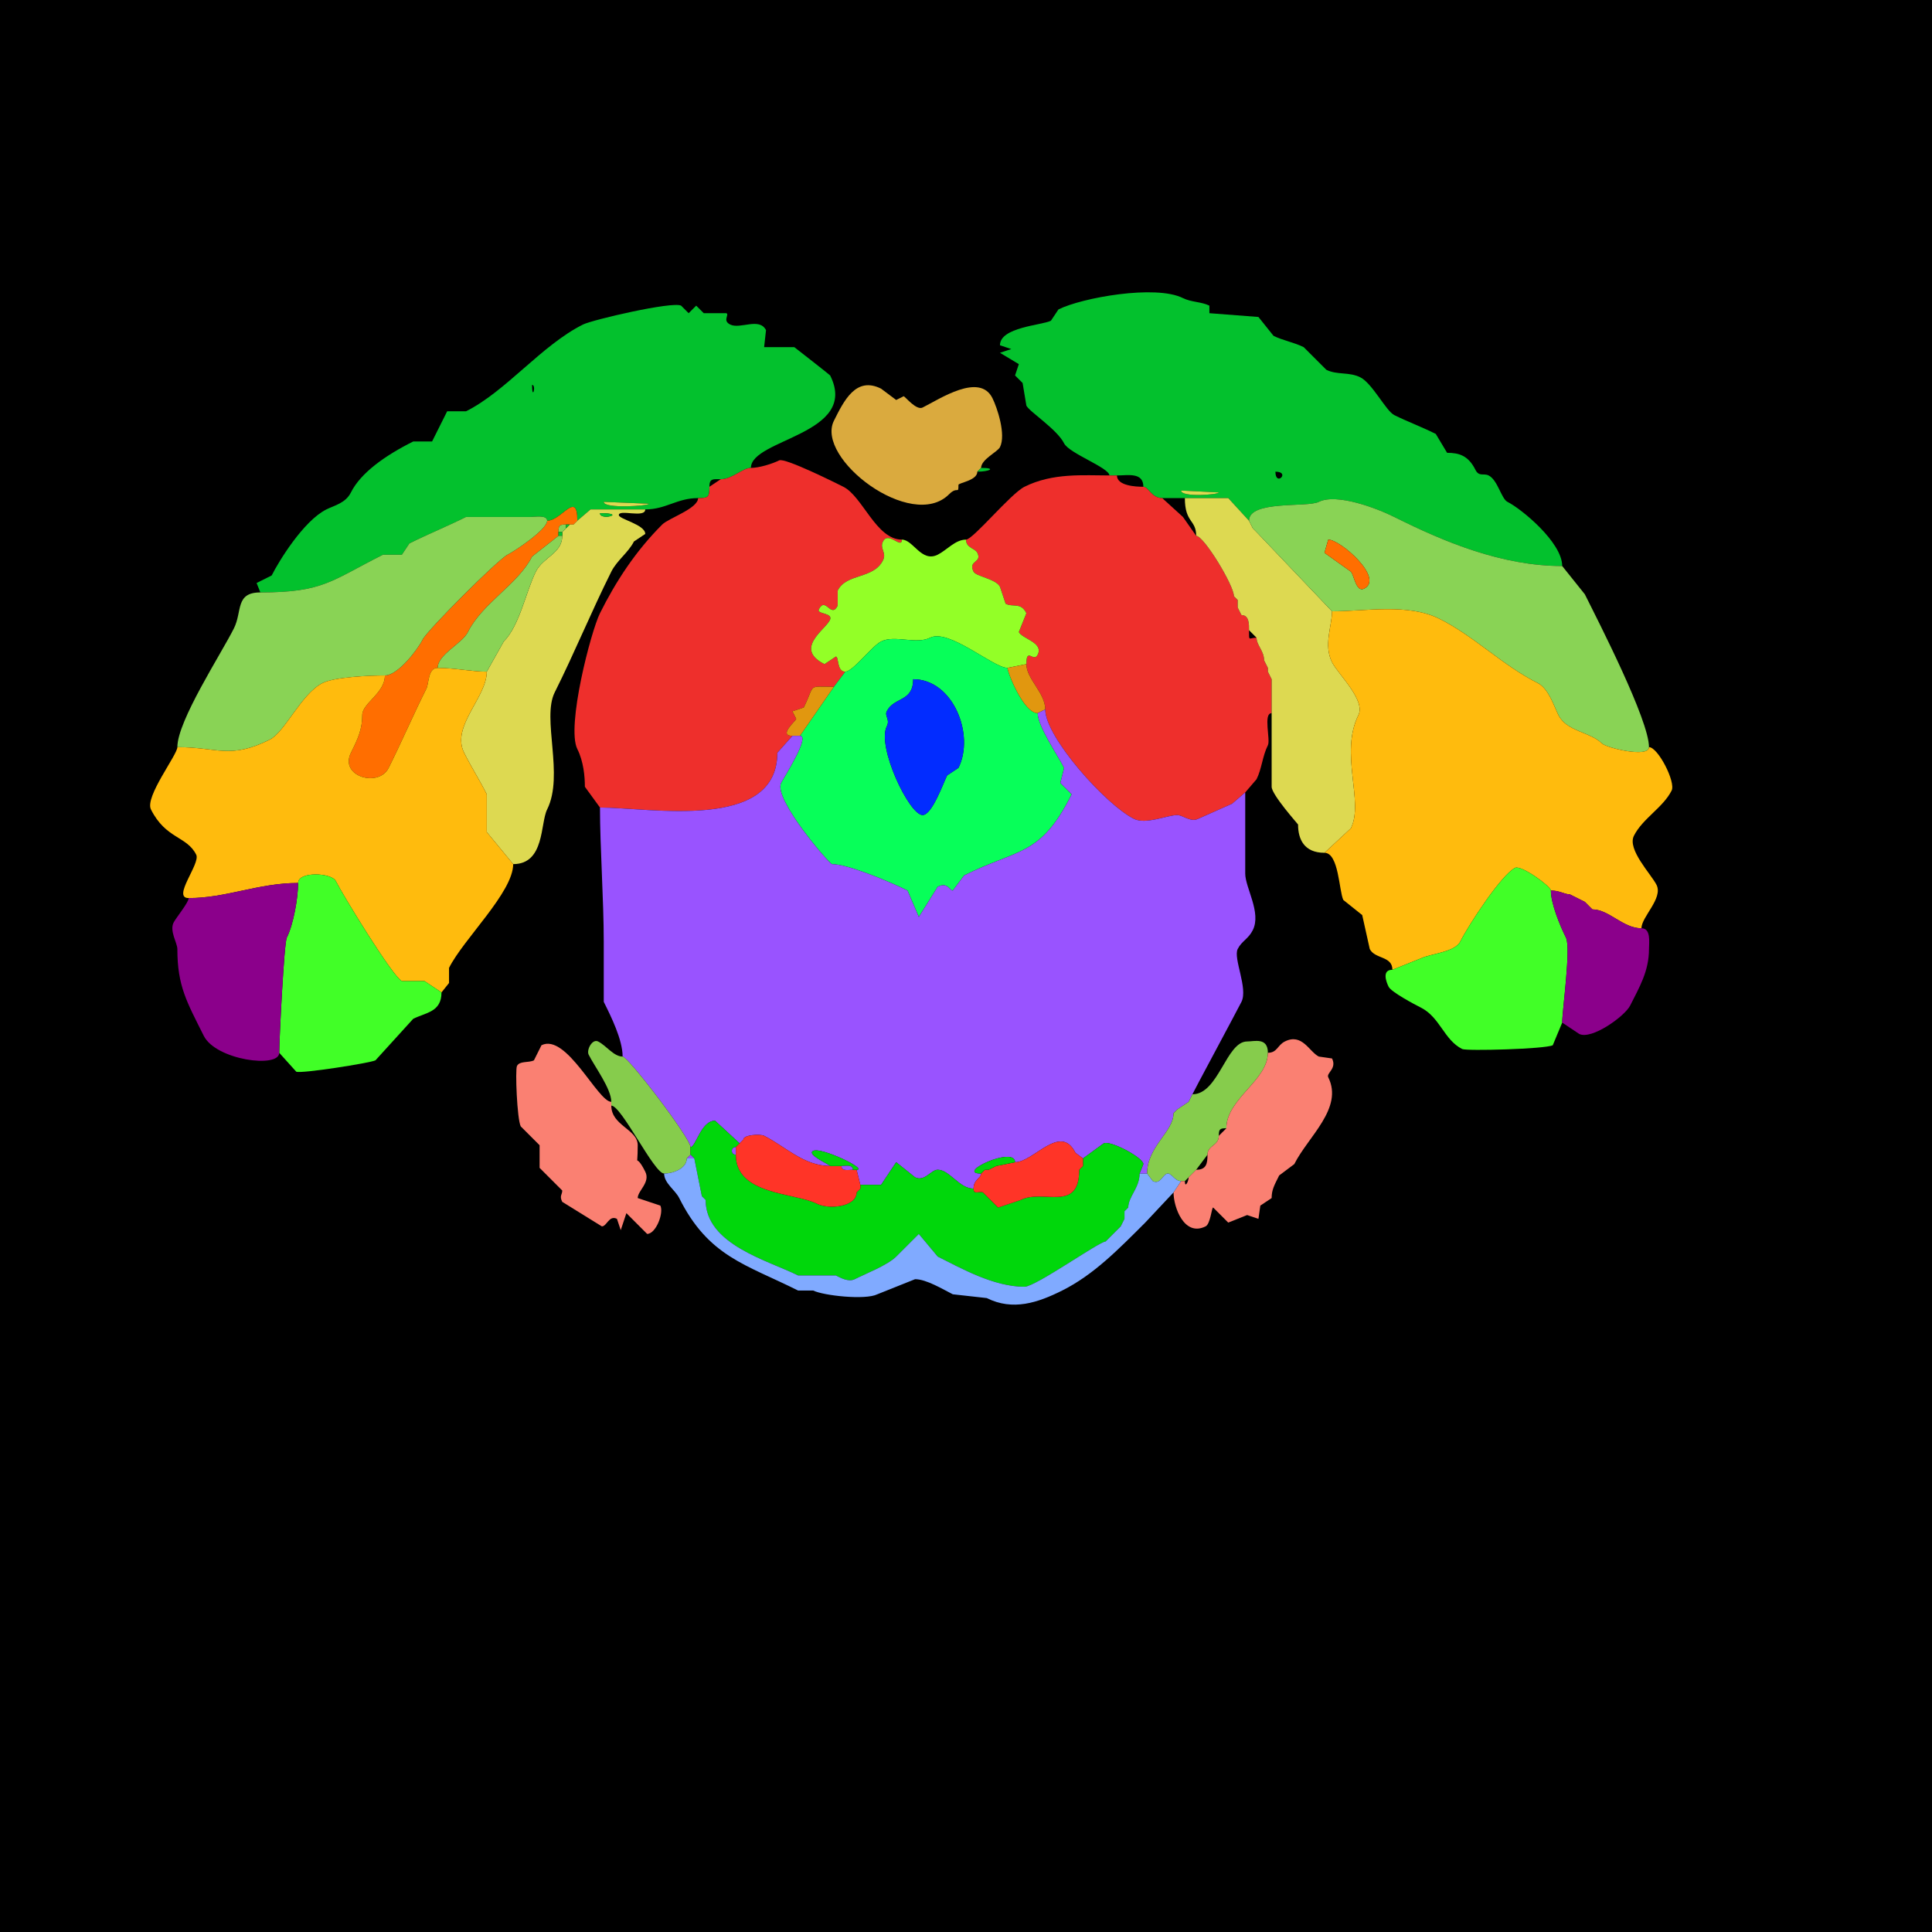<?xml version="1.0" encoding="UTF-8"?>
<svg xmlns="http://www.w3.org/2000/svg" xmlns:xlink="http://www.w3.org/1999/xlink" width="430px" height="430px" viewBox="0 0 430 430" version="1.1">
<g id="surface1">
<rect x="0" y="0" width="430" height="430" style="fill:rgb(0%,0%,0%);fill-opacity:1;stroke:none;"/>
<path style=" stroke:none;fill-rule:evenodd;fill:rgb(1.176%,75.686%,17.647%);fill-opacity:1;" d="M 262.871 109.18 C 262.871 110.754 271.27 110.086 271.27 109.602 L 262.871 109.18 M 283.867 104.98 C 283.867 108.441 287.328 104.98 283.867 104.98 M 277.988 115.898 C 277.988 111.281 290.898 113.012 293.523 111.699 C 297.496 109.715 306.473 113.133 310.32 115.059 C 321.5 120.648 334.309 125.977 347.695 125.977 C 347.695 120.723 338.633 113.258 335.516 111.699 C 334.141 111.012 333.352 106.836 331.32 105.82 C 330.211 105.266 329.184 106.172 328.379 104.562 C 326.805 101.41 324.77 100.781 322.078 100.781 C 322.078 100.781 319.562 96.582 319.562 96.582 C 316.184 94.895 313.254 93.848 310.32 92.383 C 308.461 91.453 305.441 85.324 302.766 83.984 C 300.227 82.715 297.617 83.508 295.203 82.305 C 295.203 82.305 290.164 77.266 290.164 77.266 C 288.035 76.199 285.512 75.777 283.445 74.746 C 283.445 74.746 280.086 70.547 280.086 70.547 C 280.086 70.547 269.172 69.707 269.172 69.707 C 269.172 69.707 269.172 68.027 269.172 68.027 C 267.426 67.156 265.117 67.262 263.289 66.348 C 257.188 63.297 240.77 66.27 235.578 68.867 C 235.578 68.867 233.898 71.387 233.898 71.387 C 231.855 72.406 222.559 72.809 222.559 76.844 C 222.559 76.844 225.078 77.688 225.078 77.688 C 225.078 77.688 222.559 78.523 222.559 78.523 C 222.559 78.523 226.758 81.047 226.758 81.047 C 226.758 81.047 225.918 83.562 225.918 83.562 C 225.918 83.562 227.598 85.242 227.598 85.242 C 227.598 85.242 228.438 90.281 228.438 90.281 C 229.121 91.652 235.27 95.547 236.836 98.68 C 237.945 100.902 246.914 104.109 246.914 105.82 C 246.914 105.82 248.594 105.82 248.594 105.82 C 251.016 105.82 254.473 105.047 254.473 108.34 C 255.609 108.34 256.285 110.859 258.672 110.859 C 258.672 110.859 263.711 110.859 263.711 110.859 C 263.711 110.859 273.367 110.859 273.367 110.859 C 273.367 110.859 277.988 115.898 277.988 115.898 Z M 277.988 115.898 "/>
<path style=" stroke:none;fill-rule:evenodd;fill:rgb(1.176%,75.686%,17.647%);fill-opacity:1;" d="M 134.375 111.699 C 134.375 113.301 144.453 112.59 144.453 112.117 L 134.375 111.699 M 118.418 85.664 C 118.418 89.375 119.43 85.664 118.418 85.664 M 121.777 115.898 C 125.016 115.898 128.496 108.984 128.496 115.898 C 128.496 115.898 131.438 113.379 131.438 113.379 C 131.438 113.379 143.613 113.379 143.613 113.379 C 148.246 113.379 150.66 110.859 155.371 110.859 C 157.68 110.859 157.891 110.648 157.891 108.34 C 157.891 106.414 158.727 106.66 160.41 106.66 C 162.996 106.66 165.25 104.141 167.129 104.141 C 167.129 97.652 191.34 96.707 184.766 83.562 C 184.703 83.438 176.82 77.281 176.789 77.266 C 176.789 77.266 170.07 77.266 170.07 77.266 C 170.07 77.266 170.488 73.484 170.488 73.484 C 169.023 70.555 164.746 73.344 162.508 72.227 C 160.734 71.34 162.391 70.066 161.672 69.707 C 161.672 69.707 156.633 69.707 156.633 69.707 C 156.633 69.707 154.953 68.027 154.953 68.027 C 154.953 68.027 153.273 69.707 153.273 69.707 C 153.273 69.707 151.594 68.027 151.594 68.027 C 149.613 67.039 131.852 71.18 129.758 72.227 C 120.516 76.844 112.637 87.086 103.719 91.543 C 103.719 91.543 99.523 91.543 99.523 91.543 C 99.523 91.543 96.164 98.262 96.164 98.262 C 96.164 98.262 91.961 98.262 91.961 98.262 C 85.707 101.391 80.285 105.238 78.105 109.602 C 76.914 111.984 74.445 112.48 72.648 113.379 C 67.516 115.945 62.008 125 60.469 128.078 C 60.469 128.078 57.109 129.758 57.109 129.758 C 57.109 129.758 57.949 131.855 57.949 131.855 C 72.07 131.855 73.773 129.191 85.242 123.457 C 85.242 123.457 89.445 123.457 89.445 123.457 C 89.445 123.457 91.125 120.938 91.125 120.938 C 95.172 118.914 99.688 117.074 103.719 115.059 C 103.719 115.059 118 115.059 118 115.059 C 118.996 115.059 121.777 114.543 121.777 115.898 Z M 121.777 115.898 "/>
<path style=" stroke:none;fill-rule:nonzero;fill:rgb(85.49%,66.667%,24.314%);fill-opacity:1;" d="M 218.359 104.141 L 217.52 104.98 C 217.52 106.965 213.32 107.453 213.32 107.922 C 213.32 110.148 213.145 108.094 211.219 110.02 C 202.867 118.375 181.422 102.012 185.605 93.641 C 187.84 89.172 190.504 83.703 196.102 86.504 C 196.102 86.504 199.461 89.023 199.461 89.023 C 199.461 89.023 201.141 88.184 201.141 88.184 C 201.578 88.402 203.969 91.391 205.344 90.703 C 209.16 88.793 218.012 82.867 220.879 88.602 C 221.934 90.711 223.957 96.727 222.559 99.523 C 222.02 100.594 218.359 102.234 218.359 104.141 Z M 218.359 104.141 "/>
<path style=" stroke:none;fill-rule:nonzero;fill:rgb(93.333%,18.431%,17.255%);fill-opacity:1;" d="M 176.367 163.77 L 173.008 167.547 C 173.008 185.133 144.633 179.727 133.535 179.727 C 133.535 179.727 130.176 175.109 130.176 175.109 C 130.176 172.793 129.871 169.457 128.496 166.711 C 126.004 161.723 131.531 140.48 133.535 136.477 C 137.055 129.434 141.406 122.723 147.391 116.738 C 148.809 115.324 155.371 113.188 155.371 110.859 C 157.68 110.859 157.891 110.648 157.891 108.34 C 157.891 108.34 160.41 106.66 160.41 106.66 C 162.996 106.66 165.25 104.141 167.129 104.141 C 168.918 104.141 171.84 103.254 173.43 102.461 C 174.707 101.824 186.426 107.699 187.703 108.34 C 191.992 110.484 195.004 120.098 200.723 120.098 C 200.723 122.352 197.723 118.121 196.523 120.516 C 195.727 122.113 197.395 122.973 196.523 124.719 C 194.406 128.953 188.391 127.547 186.445 131.438 C 186.445 131.438 186.445 134.797 186.445 134.797 C 184.945 137.797 183.746 132.633 182.246 135.633 C 181.797 136.539 184.316 136.41 184.766 137.312 C 185.66 139.102 175.781 143.949 183.508 147.812 C 183.508 147.812 186.023 146.133 186.023 146.133 C 186.762 146.133 186.188 149.492 188.125 149.492 C 188.125 149.492 185.605 152.852 185.605 152.852 C 179.473 152.852 181.566 152.109 178.887 157.469 C 178.887 157.469 176.367 158.312 176.367 158.312 C 176.367 158.312 177.207 159.992 177.207 159.992 C 177.207 160.383 173.09 163.77 176.367 163.77 Z M 176.367 163.77 "/>
<path style=" stroke:none;fill-rule:nonzero;fill:rgb(1.176%,75.686%,17.647%);fill-opacity:1;" d="M 218.359 104.141 C 221.945 104.141 220.129 104.98 217.52 104.98 C 217.52 104.98 218.359 104.141 218.359 104.141 Z M 218.359 104.141 "/>
<path style=" stroke:none;fill-rule:nonzero;fill:rgb(93.333%,18.431%,17.255%);fill-opacity:1;" d="M 283.027 158.73 C 281.09 158.73 282.812 164.621 282.188 165.867 C 280.977 168.285 280.836 171.094 279.668 173.43 L 277.148 176.367 C 277.148 176.367 274.211 178.887 274.211 178.887 C 274.211 178.887 266.648 182.246 266.648 182.246 C 265.008 183.066 263.227 181.406 262.031 181.406 C 259.781 181.406 255.047 183.582 252.375 182.246 C 246.141 179.129 232.637 164.074 232.637 157.891 C 232.637 154.203 228.438 151.109 228.438 147.812 C 228.438 143.895 230.031 147.562 230.957 145.711 C 232.312 143 227.523 142.203 226.758 140.672 C 226.758 140.672 228.438 136.477 228.438 136.477 C 227.191 133.98 225.539 135.234 223.82 134.375 C 223.82 134.375 222.559 130.594 222.559 130.594 C 221.684 128.848 217.219 128.312 216.68 127.234 C 215.391 124.656 218.66 125.312 217.52 123.039 C 217.004 122.004 215 121.965 215 120.098 C 216.562 120.098 224.91 109.895 228.016 108.34 C 234.305 105.195 241.164 105.82 246.914 105.82 C 246.914 105.82 248.594 105.82 248.594 105.82 C 248.594 108.133 252.801 108.34 254.473 108.34 C 255.609 108.34 256.285 110.859 258.672 110.859 C 258.672 110.859 263.289 115.059 263.289 115.059 C 263.289 115.059 266.23 119.258 266.23 119.258 C 267.926 119.258 274.629 130.27 274.629 132.695 C 274.629 132.695 275.469 133.535 275.469 133.535 C 275.469 133.535 275.469 135.215 275.469 135.215 C 275.469 135.215 276.309 136.895 276.309 136.895 C 278.078 136.895 277.988 139.023 277.988 140.254 C 277.988 142.91 277.898 141.934 279.668 141.934 C 279.668 143.59 281.348 144.887 281.348 146.973 C 281.348 146.973 282.188 148.652 282.188 148.652 C 282.188 148.652 282.188 149.492 282.188 149.492 C 282.188 149.492 283.027 151.172 283.027 151.172 C 283.027 151.172 283.027 158.73 283.027 158.73 Z M 283.027 158.73 "/>
<path style=" stroke:none;fill-rule:nonzero;fill:rgb(86.667%,85.098%,31.765%);fill-opacity:1;" d="M 262.871 109.18 C 262.871 110.754 271.27 110.086 271.27 109.602 Z M 262.871 109.18 "/>
<path style=" stroke:none;fill-rule:nonzero;fill:rgb(86.667%,85.098%,31.765%);fill-opacity:1;" d="M 283.027 158.73 C 283.027 164.465 283.027 171.953 283.027 175.109 C 283.027 176.879 288.906 183.445 288.906 183.508 C 288.906 186.734 290.219 189.805 294.785 189.805 C 294.785 189.805 300.664 184.344 300.664 184.344 C 303.625 178.426 298.094 167.652 302.344 159.148 C 303.996 155.844 297.758 149.98 296.465 147.391 C 294.531 143.527 296.465 139.352 296.465 136.055 C 296.465 136.055 279.668 118.418 279.668 118.418 C 279.668 118.418 278.828 117.578 278.828 117.578 C 278.828 117.578 277.988 115.898 277.988 115.898 C 277.988 115.898 273.367 110.859 273.367 110.859 C 273.367 110.859 263.711 110.859 263.711 110.859 C 263.711 116.402 266.23 115.602 266.23 119.258 C 267.926 119.258 274.629 130.27 274.629 132.695 C 274.629 132.695 275.469 133.535 275.469 133.535 C 275.469 133.535 275.469 135.215 275.469 135.215 C 275.469 135.215 276.309 136.895 276.309 136.895 C 278.078 136.895 277.988 139.023 277.988 140.254 C 277.988 140.254 279.668 141.934 279.668 141.934 C 279.668 143.59 281.348 144.887 281.348 146.973 C 281.348 146.973 282.188 148.652 282.188 148.652 C 282.188 148.652 282.188 149.492 282.188 149.492 C 282.188 149.492 283.027 151.172 283.027 151.172 C 283.027 151.172 283.027 158.73 283.027 158.73 Z M 283.027 158.73 "/>
<path style=" stroke:none;fill-rule:evenodd;fill:rgb(53.725%,82.745%,33.333%);fill-opacity:1;" d="M 295.625 120.098 L 294.785 123.039 L 300.664 127.234 C 301.367 127.938 301.809 131.914 303.602 131.016 C 308.164 128.734 298.344 120.098 295.625 120.098 M 296.465 136.055 C 303.98 136.055 313.375 134.223 320.398 137.734 C 328.102 141.586 334.461 148.125 342.234 152.012 C 344.66 153.223 345.848 157.137 346.855 159.148 C 348.691 162.824 353.961 162.898 356.516 165.449 C 357.527 166.461 367.012 168.742 367.012 166.289 C 367.012 160.277 355.867 138.539 352.734 132.273 C 352.734 132.273 347.695 125.977 347.695 125.977 C 334.309 125.977 321.5 120.648 310.32 115.059 C 306.473 113.133 297.496 109.715 293.523 111.699 C 290.898 113.012 277.988 111.281 277.988 115.898 C 277.988 115.898 278.828 117.578 278.828 117.578 C 278.828 117.578 279.668 118.418 279.668 118.418 C 279.668 118.418 296.465 136.055 296.465 136.055 Z M 296.465 136.055 "/>
<path style=" stroke:none;fill-rule:nonzero;fill:rgb(86.667%,85.098%,31.765%);fill-opacity:1;" d="M 134.375 111.699 C 134.375 113.301 144.453 112.59 144.453 112.117 Z M 134.375 111.699 "/>
<path style=" stroke:none;fill-rule:nonzero;fill:rgb(100%,43.137%,0%);fill-opacity:1;" d="M 97.422 148.652 C 95.227 148.652 95.496 152.086 94.902 153.273 C 91.969 159.137 89.438 165.043 86.504 170.906 C 84.277 175.367 75.48 172.801 78.105 167.547 C 79.742 164.277 80.625 162.223 80.625 159.148 C 80.625 156.508 85.664 154.285 85.664 150.332 C 88.547 150.332 92.93 144.621 94.062 142.352 C 95.145 140.191 110.852 124.512 112.961 123.457 C 114.598 122.637 121.777 117.855 121.777 115.898 C 125.016 115.898 128.496 108.984 128.496 115.898 C 128.496 115.898 127.656 116.738 127.656 116.738 C 127.656 116.738 126.816 116.738 126.816 116.738 C 126.816 116.738 125.977 116.738 125.977 116.738 C 124.508 116.738 124.297 116.949 124.297 118.418 C 124.297 118.418 124.297 119.258 124.297 119.258 C 124.297 119.258 118.418 123.875 118.418 123.875 C 115.344 130.027 107.379 134.199 104.141 140.672 C 102.832 143.293 97.422 145.633 97.422 148.652 Z M 97.422 148.652 "/>
<path style=" stroke:none;fill-rule:evenodd;fill:rgb(86.667%,85.098%,31.765%);fill-opacity:1;" d="M 133.535 114.219 C 133.535 115.992 139.742 114.219 133.535 114.219 M 108.34 149.492 C 108.34 155.242 100.348 161.645 103.301 167.547 C 104.914 170.777 106.754 173.613 108.34 176.789 L 108.34 185.188 L 114.219 192.324 C 121.266 192.324 120.227 183.246 121.777 180.148 C 125.594 172.512 120.543 159.938 123.457 154.109 C 127.902 145.223 131.598 136.152 136.055 127.234 C 137.301 124.738 139.887 122.93 141.094 120.516 C 141.094 120.516 143.613 118.836 143.613 118.836 C 143.613 116.746 137.734 115.543 137.734 114.641 C 137.734 113.266 143.613 115.406 143.613 113.379 C 143.613 113.379 131.438 113.379 131.438 113.379 C 131.438 113.379 128.496 115.898 128.496 115.898 C 128.496 115.898 127.656 116.738 127.656 116.738 C 127.656 116.738 126.816 116.738 126.816 116.738 C 126.816 116.738 125.977 117.578 125.977 117.578 C 125.977 117.578 125.137 118.418 125.137 118.418 C 125.137 118.418 125.137 119.258 125.137 119.258 C 125.137 123.188 120.898 123.957 119.258 127.234 C 117.062 131.629 115.66 139.234 112.117 142.773 C 112.117 142.773 108.34 149.492 108.34 149.492 Z M 108.34 149.492 "/>
<path style=" stroke:none;fill-rule:nonzero;fill:rgb(1.176%,75.686%,17.647%);fill-opacity:1;" d="M 133.535 114.219 C 133.535 115.992 139.742 114.219 133.535 114.219 Z M 133.535 114.219 "/>
<path style=" stroke:none;fill-rule:nonzero;fill:rgb(53.725%,82.745%,33.333%);fill-opacity:1;" d="M 85.664 150.332 C 82.23 150.332 74.465 150.68 71.805 152.012 C 67.066 154.383 63.449 162.91 60.047 164.609 C 51.172 169.047 48.426 166.289 39.473 166.289 C 39.473 160.449 49.203 145.57 52.07 139.836 C 53.945 136.086 52.32 131.855 57.949 131.855 C 72.07 131.855 73.773 129.191 85.242 123.457 C 85.242 123.457 89.445 123.457 89.445 123.457 C 89.445 123.457 91.125 120.938 91.125 120.938 C 95.172 118.914 99.688 117.074 103.719 115.059 C 103.719 115.059 118 115.059 118 115.059 C 118.996 115.059 121.777 114.543 121.777 115.898 C 121.777 117.855 114.598 122.637 112.961 123.457 C 110.852 124.512 95.145 140.191 94.062 142.352 C 92.93 144.621 88.547 150.332 85.664 150.332 Z M 85.664 150.332 "/>
<path style=" stroke:none;fill-rule:nonzero;fill:rgb(1.176%,75.686%,17.647%);fill-opacity:1;" d="M 128.496 115.898 L 127.656 116.738 C 127.656 116.738 128.496 115.898 128.496 115.898 Z M 128.496 115.898 "/>
<path style=" stroke:none;fill-rule:nonzero;fill:rgb(53.725%,82.745%,33.333%);fill-opacity:1;" d="M 124.297 118.418 L 125.137 118.418 C 125.137 118.418 125.977 117.578 125.977 117.578 C 125.977 117.578 125.977 116.738 125.977 116.738 C 124.508 116.738 124.297 116.949 124.297 118.418 Z M 124.297 118.418 "/>
<path style=" stroke:none;fill-rule:nonzero;fill:rgb(1.176%,75.686%,17.647%);fill-opacity:1;" d="M 126.816 116.738 L 125.977 117.578 C 125.977 117.578 125.977 116.738 125.977 116.738 C 125.977 116.738 126.816 116.738 126.816 116.738 Z M 126.816 116.738 "/>
<path style=" stroke:none;fill-rule:nonzero;fill:rgb(1.176%,75.686%,17.647%);fill-opacity:1;" d="M 125.977 117.578 L 125.137 118.418 C 125.137 118.418 125.977 117.578 125.977 117.578 Z M 125.977 117.578 "/>
<path style=" stroke:none;fill-rule:nonzero;fill:rgb(1.176%,75.686%,17.647%);fill-opacity:1;" d="M 124.297 119.258 L 125.137 119.258 C 125.137 119.258 125.137 118.418 125.137 118.418 C 125.137 118.418 124.297 118.418 124.297 118.418 C 124.297 118.418 124.297 119.258 124.297 119.258 Z M 124.297 119.258 "/>
<path style=" stroke:none;fill-rule:nonzero;fill:rgb(53.725%,82.745%,33.333%);fill-opacity:1;" d="M 97.422 148.652 C 101.129 148.652 105.129 149.492 108.34 149.492 C 108.34 149.492 112.117 142.773 112.117 142.773 C 115.66 139.234 117.062 131.629 119.258 127.234 C 120.898 123.957 125.137 123.188 125.137 119.258 C 125.137 119.258 124.297 119.258 124.297 119.258 C 124.297 119.258 118.418 123.875 118.418 123.875 C 115.344 130.027 107.379 134.199 104.141 140.672 C 102.832 143.293 97.422 145.633 97.422 148.652 Z M 97.422 148.652 "/>
<path style=" stroke:none;fill-rule:nonzero;fill:rgb(57.647%,100%,15.294%);fill-opacity:1;" d="M 224.238 148.652 C 221.109 148.652 211.184 139.852 207.023 141.934 C 203.891 143.5 199.141 141.254 196.102 142.773 C 194.027 143.812 189.832 149.492 188.125 149.492 C 186.188 149.492 186.762 146.133 186.023 146.133 C 186.023 146.133 183.508 147.812 183.508 147.812 C 175.781 143.949 185.66 139.102 184.766 137.312 C 184.316 136.41 181.797 136.539 182.246 135.633 C 183.746 132.633 184.945 137.797 186.445 134.797 C 186.445 134.797 186.445 131.438 186.445 131.438 C 188.391 127.547 194.406 128.953 196.523 124.719 C 197.395 122.973 195.727 122.113 196.523 120.516 C 197.723 118.121 200.723 122.352 200.723 120.098 C 203.258 120.098 205.074 125.27 208.703 123.457 C 210.734 122.441 212.617 120.098 215 120.098 C 215 121.965 217.004 122.004 217.52 123.039 C 218.66 125.312 215.391 124.656 216.68 127.234 C 217.219 128.312 221.684 128.848 222.559 130.594 C 222.559 130.594 223.82 134.375 223.82 134.375 C 225.539 135.234 227.191 133.98 228.438 136.477 C 228.438 136.477 226.758 140.672 226.758 140.672 C 227.523 142.203 232.312 143 230.957 145.711 C 230.031 147.562 228.438 143.895 228.438 147.812 C 228.438 147.812 224.238 148.652 224.238 148.652 Z M 224.238 148.652 "/>
<path style=" stroke:none;fill-rule:nonzero;fill:rgb(100%,43.137%,0%);fill-opacity:1;" d="M 295.625 120.098 L 294.785 123.039 L 300.664 127.234 C 301.367 127.938 301.809 131.914 303.602 131.016 C 308.164 128.734 298.344 120.098 295.625 120.098 Z M 295.625 120.098 "/>
<path style=" stroke:none;fill-rule:nonzero;fill:rgb(100%,73.333%,5.098%);fill-opacity:1;" d="M 354.414 202.402 C 358.117 202.402 361.195 206.602 365.332 206.602 C 365.332 204.062 370.188 199.938 368.691 196.945 C 367.5 194.562 362.125 189.082 363.652 186.023 C 365.578 182.176 370.16 179.727 372.051 175.945 C 373 174.047 369.012 166.289 367.012 166.289 C 367.012 168.742 357.527 166.461 356.516 165.449 C 353.961 162.898 348.691 162.824 346.855 159.148 C 345.848 157.137 344.66 153.223 342.234 152.012 C 334.461 148.125 328.102 141.586 320.398 137.734 C 313.375 134.223 303.98 136.055 296.465 136.055 C 296.465 139.352 294.531 143.527 296.465 147.391 C 297.758 149.98 303.996 155.844 302.344 159.148 C 298.094 167.652 303.625 178.426 300.664 184.344 C 300.664 184.344 294.785 189.805 294.785 189.805 C 297.992 189.805 298.023 198.379 298.984 200.305 C 298.984 200.305 303.184 203.664 303.184 203.664 C 303.184 203.664 304.863 211.219 304.863 211.219 C 306.004 213.496 309.902 212.727 309.902 215.84 C 309.902 215.84 316.203 213.32 316.203 213.32 C 318.277 212.281 323.812 211.957 325.02 209.539 C 326.891 205.797 334.207 194.66 337.195 193.164 C 338.59 192.469 345.176 197.281 345.176 198.203 C 347.203 198.203 348.125 199.043 349.375 199.043 C 349.375 199.043 351.055 199.883 351.055 199.883 C 351.055 199.883 352.734 200.723 352.734 200.723 C 352.734 200.723 354.414 202.402 354.414 202.402 Z M 354.414 202.402 "/>
<path style=" stroke:none;fill-rule:evenodd;fill:rgb(2.745%,100%,34.902%);fill-opacity:1;" d="M 203.242 151.172 C 203.242 156.281 198.984 155.07 197.363 158.312 C 196.828 159.383 198.16 160.078 197.363 161.672 C 195.125 166.145 202.352 181.406 205.344 181.406 C 207.449 181.406 209.945 174.297 210.801 172.586 L 213.32 170.906 C 217.004 163.539 212.137 151.172 203.242 151.172 M 230.957 158.73 C 230.957 161.621 235.469 168.176 236.836 170.906 L 235.996 174.266 L 238.516 176.789 C 231.559 190.703 226.668 188.801 214.578 194.844 L 212.062 198.203 C 211.34 198.203 210.926 196.25 208.703 197.363 L 204.5 204.082 L 201.984 198.203 C 197.957 196.191 188.648 192.324 185.188 192.324 C 184.613 192.324 172.078 177.805 173.848 174.266 C 174.422 173.113 180.422 163.77 178.047 163.77 C 178.047 163.77 185.605 152.852 185.605 152.852 C 185.605 152.852 188.125 149.492 188.125 149.492 C 189.832 149.492 194.027 143.812 196.102 142.773 C 199.141 141.254 203.891 143.5 207.023 141.934 C 211.184 139.852 221.109 148.652 224.238 148.652 C 224.238 149.668 227.824 158.73 230.957 158.73 Z M 230.957 158.73 "/>
<path style=" stroke:none;fill-rule:nonzero;fill:rgb(88.235%,59.216%,5.882%);fill-opacity:1;" d="M 232.637 157.891 L 230.957 158.73 C 227.824 158.73 224.238 149.668 224.238 148.652 C 224.238 148.652 228.438 147.812 228.438 147.812 C 228.438 151.109 232.637 154.203 232.637 157.891 Z M 232.637 157.891 "/>
<path style=" stroke:none;fill-rule:nonzero;fill:rgb(100%,73.333%,5.098%);fill-opacity:1;" d="M 66.348 196.523 C 57.504 196.523 50.363 199.883 41.992 199.883 C 38.168 199.883 44.672 192.223 43.672 190.227 C 41.582 186.047 36.902 186.762 33.594 180.148 C 32.195 177.348 39.473 168.016 39.473 166.289 C 48.426 166.289 51.172 169.047 60.047 164.609 C 63.449 162.91 67.066 154.383 71.805 152.012 C 74.465 150.68 82.23 150.332 85.664 150.332 C 85.664 154.285 80.625 156.508 80.625 159.148 C 80.625 162.223 79.742 164.277 78.105 167.547 C 75.48 172.801 84.277 175.367 86.504 170.906 C 89.438 165.043 91.969 159.137 94.902 153.273 C 95.496 152.086 95.227 148.652 97.422 148.652 C 101.129 148.652 105.129 149.492 108.34 149.492 C 108.34 155.242 100.348 161.645 103.301 167.547 C 104.914 170.777 106.754 173.613 108.34 176.789 C 108.34 176.789 108.34 185.188 108.34 185.188 C 108.34 185.188 114.219 192.324 114.219 192.324 C 114.219 198.582 103.164 208.977 99.941 215.422 C 99.941 215.422 99.941 218.781 99.941 218.781 C 99.941 218.781 98.262 220.879 98.262 220.879 C 98.262 220.879 94.484 218.359 94.484 218.359 C 94.484 218.359 89.445 218.359 89.445 218.359 C 87.355 217.316 76.258 199.129 74.746 196.102 C 73.801 194.215 66.348 193.906 66.348 196.523 Z M 66.348 196.523 "/>
<path style=" stroke:none;fill-rule:nonzero;fill:rgb(0.784%,17.255%,100%);fill-opacity:1;" d="M 203.242 151.172 C 203.242 156.281 198.984 155.07 197.363 158.312 C 196.828 159.383 198.16 160.078 197.363 161.672 C 195.125 166.145 202.352 181.406 205.344 181.406 C 207.449 181.406 209.945 174.297 210.801 172.586 L 213.32 170.906 C 217.004 163.539 212.137 151.172 203.242 151.172 Z M 203.242 151.172 "/>
<path style=" stroke:none;fill-rule:nonzero;fill:rgb(88.235%,59.216%,5.882%);fill-opacity:1;" d="M 176.367 163.77 L 178.047 163.77 C 178.047 163.77 185.605 152.852 185.605 152.852 C 179.473 152.852 181.566 152.109 178.887 157.469 C 178.887 157.469 176.367 158.312 176.367 158.312 C 176.367 158.312 177.207 159.992 177.207 159.992 C 177.207 160.383 173.09 163.77 176.367 163.77 Z M 176.367 163.77 "/>
<path style=" stroke:none;fill-rule:nonzero;fill:rgb(60%,32.549%,100%);fill-opacity:1;" d="M 191.484 263.711 C 193.219 263.711 194.766 263.711 196.102 263.711 L 199.461 258.672 L 203.664 262.031 C 205.777 263.086 207.219 260.352 208.703 260.352 C 211.34 260.352 213.488 264.551 216.68 264.551 C 216.68 262.516 218.359 262.234 218.359 261.191 C 212.465 261.191 225.918 254.922 225.918 258.672 C 230.07 258.672 236.004 249.871 239.355 256.57 C 239.355 256.57 241.035 257.832 241.035 257.832 C 241.035 257.832 245.656 254.473 245.656 254.473 C 247.109 253.746 254.473 257.652 254.473 259.094 C 254.473 259.094 253.633 261.191 253.633 261.191 C 253.633 261.191 255.312 261.191 255.312 261.191 C 255.312 255.16 261.191 251.93 261.191 247.754 C 261.191 247.754 262.031 246.914 262.031 246.914 C 262.031 246.914 264.551 245.234 264.551 245.234 C 264.551 245.234 265.391 243.555 265.391 243.555 C 265.391 243.41 275.266 225.062 276.309 222.977 C 277.816 219.965 274.434 213.293 275.469 211.219 C 276.352 209.453 277.852 208.977 278.828 207.023 C 280.793 203.094 277.148 197.602 277.148 194.422 C 277.148 189.051 277.148 182.988 277.148 176.367 C 277.148 176.367 274.211 178.887 274.211 178.887 C 274.211 178.887 266.648 182.246 266.648 182.246 C 265.008 183.066 263.227 181.406 262.031 181.406 C 259.781 181.406 255.047 183.582 252.375 182.246 C 246.141 179.129 232.637 164.074 232.637 157.891 C 232.637 157.891 230.957 158.73 230.957 158.73 C 230.957 161.621 235.469 168.176 236.836 170.906 C 236.836 170.906 235.996 174.266 235.996 174.266 C 235.996 174.266 238.516 176.789 238.516 176.789 C 231.559 190.703 226.668 188.801 214.578 194.844 C 214.578 194.844 212.062 198.203 212.062 198.203 C 211.34 198.203 210.926 196.25 208.703 197.363 C 208.703 197.363 204.5 204.082 204.5 204.082 C 204.5 204.082 201.984 198.203 201.984 198.203 C 197.957 196.191 188.648 192.324 185.188 192.324 C 184.613 192.324 172.078 177.805 173.848 174.266 C 174.422 173.113 180.422 163.77 178.047 163.77 C 178.047 163.77 176.367 163.77 176.367 163.77 C 176.367 163.77 173.008 167.547 173.008 167.547 C 173.008 185.133 144.633 179.727 133.535 179.727 C 133.535 188.438 134.375 200.316 134.375 209.539 C 134.375 209.539 134.375 222.977 134.375 222.977 C 136 226.227 138.574 231.41 138.574 235.156 C 139.809 235.156 153.691 253.363 153.691 255.312 C 154.867 255.312 156.023 249.434 159.148 249.434 C 159.148 249.434 164.609 254.473 164.609 254.473 C 164.609 254.473 165.449 253.633 165.449 253.633 C 165.449 252.582 169.168 252.344 170.07 252.793 C 174.695 255.105 178.895 259.512 184.766 259.512 C 184.766 259.238 179.41 256.941 180.984 256.152 C 182.816 255.238 193.34 260.352 190.645 260.352 C 190.645 260.352 191.484 263.711 191.484 263.711 Z M 191.484 263.711 "/>
<path style=" stroke:none;fill-rule:nonzero;fill:rgb(25.49%,100%,15.294%);fill-opacity:1;" d="M 309.902 215.84 C 307.484 215.84 308.551 218.594 309.062 219.617 C 309.656 220.809 314.859 223.566 316.203 224.238 C 320.516 226.395 321.371 231.441 325.438 233.477 C 326.402 233.957 343.898 233.484 345.594 232.637 L 347.695 227.598 C 347.695 224.879 349.68 210.992 348.535 208.703 C 347.215 206.062 345.176 201.137 345.176 198.203 C 345.176 197.281 338.59 192.469 337.195 193.164 C 334.207 194.66 326.891 205.797 325.02 209.539 C 323.812 211.957 318.277 212.281 316.203 213.32 C 316.203 213.32 309.902 215.84 309.902 215.84 Z M 309.902 215.84 "/>
<path style=" stroke:none;fill-rule:nonzero;fill:rgb(25.49%,100%,15.294%);fill-opacity:1;" d="M 98.262 220.879 C 98.262 225.258 94.805 225.336 91.961 226.758 L 83.562 235.996 C 82.379 236.59 66.941 239.023 65.93 238.516 L 62.148 234.316 C 62.148 231.574 63.219 209.922 63.828 208.703 C 65.309 205.738 66.348 199.898 66.348 196.523 C 66.348 193.906 73.801 194.215 74.746 196.102 C 76.258 199.129 87.355 217.316 89.445 218.359 C 89.445 218.359 94.484 218.359 94.484 218.359 C 94.484 218.359 98.262 220.879 98.262 220.879 Z M 98.262 220.879 "/>
<path style=" stroke:none;fill-rule:nonzero;fill:rgb(54.51%,0%,54.51%);fill-opacity:1;" d="M 41.992 199.883 C 41.992 200.879 39.184 204.242 38.633 205.344 C 37.695 207.215 39.473 209.875 39.473 211.219 C 39.473 219.465 41.586 223.004 45.352 230.539 C 48.062 235.961 62.148 237.828 62.148 234.316 C 62.148 231.574 63.219 209.922 63.828 208.703 C 65.309 205.738 66.348 199.898 66.348 196.523 C 57.504 196.523 50.363 199.883 41.992 199.883 Z M 41.992 199.883 "/>
<path style=" stroke:none;fill-rule:nonzero;fill:rgb(54.51%,0%,54.51%);fill-opacity:1;" d="M 365.332 206.602 C 367.508 206.602 367.012 209.805 367.012 211.219 C 367.012 216.199 364.836 219.773 362.812 223.82 C 361.645 226.152 354.246 231.504 351.477 230.117 L 347.695 227.598 C 347.695 224.879 349.68 210.992 348.535 208.703 C 347.215 206.062 345.176 201.137 345.176 198.203 C 347.203 198.203 348.125 199.043 349.375 199.043 C 349.375 199.043 351.055 199.883 351.055 199.883 C 351.055 199.883 352.734 200.723 352.734 200.723 C 352.734 200.723 354.414 202.402 354.414 202.402 C 358.117 202.402 361.195 206.602 365.332 206.602 Z M 365.332 206.602 "/>
<path style=" stroke:none;fill-rule:nonzero;fill:rgb(25.49%,100%,15.294%);fill-opacity:1;" d="M 349.375 199.043 L 351.055 199.883 C 351.055 199.883 349.375 199.043 349.375 199.043 Z M 349.375 199.043 "/>
<path style=" stroke:none;fill-rule:nonzero;fill:rgb(25.49%,100%,15.294%);fill-opacity:1;" d="M 352.734 200.723 L 354.414 202.402 C 354.414 202.402 352.734 200.723 352.734 200.723 Z M 352.734 200.723 "/>
<path style=" stroke:none;fill-rule:nonzero;fill:rgb(52.549%,80%,29.804%);fill-opacity:1;" d="M 262.871 262.871 L 263.711 262.871 C 263.711 262.871 264.551 262.031 264.551 262.031 C 264.551 262.031 266.23 260.352 266.23 260.352 C 266.23 260.352 268.75 256.992 268.75 256.992 C 268.75 254.879 271.27 255.031 271.27 252.793 C 271.27 251.324 271.48 251.113 272.949 251.113 C 272.949 244.562 282.188 240.461 282.188 234.316 C 282.188 230.816 279.172 231.797 277.57 231.797 C 272.902 231.797 271.223 243.555 265.391 243.555 C 265.391 243.555 264.551 245.234 264.551 245.234 C 264.551 245.234 262.031 246.914 262.031 246.914 C 262.031 246.914 261.191 247.754 261.191 247.754 C 261.191 251.93 255.312 255.16 255.312 261.191 C 255.312 261.191 256.57 262.871 256.57 262.871 C 258.34 263.754 258.816 261.191 259.93 261.191 C 260.809 261.191 261.496 262.871 262.871 262.871 Z M 262.871 262.871 "/>
<path style=" stroke:none;fill-rule:nonzero;fill:rgb(52.549%,80%,29.804%);fill-opacity:1;" d="M 152.852 257.832 C 152.852 259.988 149.93 261.191 147.812 261.191 C 145.566 261.191 138.348 246.074 136.055 246.074 C 136.055 246.074 136.055 245.234 136.055 245.234 C 136.055 242.312 132.348 237.402 131.016 234.734 C 130.488 233.68 131.809 231.145 133.117 231.797 C 134.945 232.711 136.586 235.156 138.574 235.156 C 139.809 235.156 153.691 253.363 153.691 255.312 C 153.691 255.312 153.691 256.992 153.691 256.992 C 153.691 256.992 152.852 257.832 152.852 257.832 Z M 152.852 257.832 "/>
<path style=" stroke:none;fill-rule:nonzero;fill:rgb(98.039%,50.196%,44.706%);fill-opacity:1;" d="M 262.871 262.871 L 263.711 262.871 C 263.711 264.574 264.551 262.918 264.551 262.031 C 264.551 262.031 266.23 260.352 266.23 260.352 C 268.512 260.352 268.75 258.961 268.75 256.992 C 268.75 254.879 271.27 255.031 271.27 252.793 C 271.27 252.793 272.949 251.113 272.949 251.113 C 272.949 244.562 282.188 240.461 282.188 234.316 C 284.27 234.316 284.305 232.629 285.969 231.797 C 289.82 229.871 291.398 234.094 293.523 235.156 C 293.523 235.156 296.465 235.578 296.465 235.578 C 297.605 237.859 295.141 238.809 295.625 239.773 C 299.062 246.648 291.121 252.984 288.066 259.094 C 288.066 259.094 284.707 261.609 284.707 261.609 C 283.594 263.836 283.027 264.832 283.027 266.648 C 283.027 266.648 280.508 268.328 280.508 268.328 C 280.508 268.328 280.086 271.27 280.086 271.27 C 280.086 271.27 277.57 270.43 277.57 270.43 C 277.57 270.43 273.367 272.109 273.367 272.109 C 273.367 272.109 270.008 268.75 270.008 268.75 C 269.668 268.75 269.414 272.41 268.328 272.949 C 263.578 275.324 261.191 268.703 261.191 265.391 C 261.191 265.391 262.871 262.871 262.871 262.871 Z M 262.871 262.871 "/>
<path style=" stroke:none;fill-rule:nonzero;fill:rgb(98.039%,50.196%,44.706%);fill-opacity:1;" d="M 136.055 245.234 C 133.055 245.234 126.062 229.867 120.516 232.637 L 118.836 235.996 C 117.648 236.59 115.652 236.066 115.059 237.258 C 114.637 238.102 115.078 249.051 115.898 250.695 L 120.098 254.891 C 120.098 257.184 120.098 257.992 120.098 259.93 L 125.137 264.969 C 125.137 265.926 124.457 266.133 125.137 267.492 L 133.953 272.949 C 135.07 272.949 135.547 270.387 137.312 271.27 L 138.156 273.789 L 139.414 270.008 L 144.031 274.629 C 145.996 274.629 147.781 269.949 146.973 268.328 L 141.934 266.648 C 141.934 264.992 144.816 263.176 143.613 260.773 C 141.191 255.93 141.934 260.961 141.934 254.891 C 141.934 251.316 136.055 250.555 136.055 246.074 C 136.055 246.074 136.055 245.234 136.055 245.234 Z M 136.055 245.234 "/>
<path style=" stroke:none;fill-rule:nonzero;fill:rgb(0%,84.314%,4.314%);fill-opacity:1;" d="M 246.914 275.469 L 246.074 276.309 C 244.672 276.309 230.484 286.387 228.016 286.387 C 221.184 286.387 213.957 282.297 208.703 279.668 C 208.703 279.668 204.5 274.629 204.5 274.629 C 204.5 274.629 199.461 279.668 199.461 279.668 C 197.555 281.574 192.754 283.441 190.227 284.707 C 188.836 285.402 187.023 284.367 186.023 283.867 C 186.023 283.867 177.625 283.867 177.625 283.867 C 170.922 280.516 157.051 276.992 157.051 267.07 C 157.051 267.07 156.211 266.23 156.211 266.23 C 156.211 266.23 154.531 257.832 154.531 257.832 C 154.531 257.832 153.691 256.992 153.691 256.992 C 153.691 256.992 153.691 255.312 153.691 255.312 C 154.867 255.312 156.023 249.434 159.148 249.434 C 159.148 249.434 164.609 254.473 164.609 254.473 C 164.609 254.473 163.77 255.312 163.77 255.312 C 162.594 255.312 162.594 256.992 163.77 256.992 C 163.77 266.016 176.82 265.406 181.828 267.91 C 184.508 269.25 190.645 268.609 190.645 265.391 C 190.645 265.391 191.484 264.551 191.484 264.551 C 191.484 264.551 191.484 263.711 191.484 263.711 C 193.219 263.711 194.766 263.711 196.102 263.711 C 196.102 263.711 199.461 258.672 199.461 258.672 C 199.461 258.672 203.664 262.031 203.664 262.031 C 205.777 263.086 207.219 260.352 208.703 260.352 C 211.34 260.352 213.488 264.551 216.68 264.551 C 216.68 266.031 218.008 265.004 218.781 265.391 C 218.781 265.391 222.141 268.75 222.141 268.75 C 222.141 268.75 227.18 267.07 227.18 267.07 C 232.223 264.547 240.195 270 240.195 260.352 C 240.195 260.352 241.035 259.512 241.035 259.512 C 241.035 259.512 241.035 257.832 241.035 257.832 C 241.035 257.832 245.656 254.473 245.656 254.473 C 247.109 253.746 254.473 257.652 254.473 259.094 C 254.473 259.094 253.633 261.191 253.633 261.191 C 253.633 264.398 251.113 266.336 251.113 268.75 C 251.113 268.75 250.273 269.59 250.273 269.59 C 250.273 269.59 250.273 271.27 250.273 271.27 C 250.273 271.27 249.434 272.949 249.434 272.949 C 249.434 272.949 246.914 275.469 246.914 275.469 Z M 246.914 275.469 "/>
<path style=" stroke:none;fill-rule:nonzero;fill:rgb(100%,20.392%,15.294%);fill-opacity:1;" d="M 191.484 264.551 L 190.645 265.391 C 190.645 268.609 184.508 269.25 181.828 267.91 C 176.82 265.406 163.77 266.016 163.77 256.992 C 163.77 256.992 163.77 255.312 163.77 255.312 C 163.77 255.312 164.609 254.473 164.609 254.473 C 164.609 254.473 165.449 253.633 165.449 253.633 C 165.449 252.582 169.168 252.344 170.07 252.793 C 174.695 255.105 178.895 259.512 184.766 259.512 C 184.766 259.512 187.285 259.512 187.285 259.512 C 187.285 260.75 188.926 260.352 189.805 260.352 C 189.805 260.352 190.645 260.352 190.645 260.352 C 190.645 260.352 191.484 263.711 191.484 263.711 C 191.484 263.711 191.484 264.551 191.484 264.551 Z M 191.484 264.551 "/>
<path style=" stroke:none;fill-rule:nonzero;fill:rgb(0%,84.314%,4.314%);fill-opacity:1;" d="M 165.449 253.633 L 164.609 254.473 C 164.609 254.473 165.449 253.633 165.449 253.633 Z M 165.449 253.633 "/>
<path style=" stroke:none;fill-rule:nonzero;fill:rgb(100%,20.392%,15.294%);fill-opacity:1;" d="M 218.359 261.191 C 218.359 262.234 216.68 262.516 216.68 264.551 C 216.68 266.031 218.008 265.004 218.781 265.391 C 218.781 265.391 222.141 268.75 222.141 268.75 C 222.141 268.75 227.18 267.07 227.18 267.07 C 232.223 264.547 240.195 270 240.195 260.352 C 240.195 260.352 241.035 259.512 241.035 259.512 C 241.035 259.512 241.035 257.832 241.035 257.832 C 241.035 257.832 239.355 256.57 239.355 256.57 C 236.004 249.871 230.07 258.672 225.918 258.672 C 225.918 258.672 221.719 259.512 221.719 259.512 C 221.719 259.512 220.039 260.352 220.039 260.352 C 220.039 260.352 219.199 260.352 219.199 260.352 C 219.199 260.352 218.359 261.191 218.359 261.191 Z M 218.359 261.191 "/>
<path style=" stroke:none;fill-rule:nonzero;fill:rgb(60%,32.549%,100%);fill-opacity:1;" d="M 163.77 255.312 C 162.594 255.312 162.594 256.992 163.77 256.992 C 163.77 256.992 163.77 255.312 163.77 255.312 Z M 163.77 255.312 "/>
<path style=" stroke:none;fill-rule:nonzero;fill:rgb(0%,84.314%,4.314%);fill-opacity:1;" d="M 189.805 260.352 L 190.645 260.352 C 193.34 260.352 182.816 255.238 180.984 256.152 C 179.41 256.941 184.766 259.238 184.766 259.512 C 184.766 259.512 187.285 259.512 187.285 259.512 C 188.164 259.512 189.805 259.113 189.805 260.352 Z M 189.805 260.352 "/>
<path style=" stroke:none;fill-rule:nonzero;fill:rgb(60%,32.549%,100%);fill-opacity:1;" d="M 152.852 257.832 L 154.531 257.832 C 154.531 257.832 153.691 256.992 153.691 256.992 C 153.691 256.992 152.852 257.832 152.852 257.832 Z M 152.852 257.832 "/>
<path style=" stroke:none;fill-rule:nonzero;fill:rgb(50.196%,66.667%,100%);fill-opacity:1;" d="M 246.914 275.469 L 246.074 276.309 C 244.672 276.309 230.484 286.387 228.016 286.387 C 221.184 286.387 213.957 282.297 208.703 279.668 C 208.703 279.668 204.5 274.629 204.5 274.629 C 204.5 274.629 199.461 279.668 199.461 279.668 C 197.555 281.574 192.754 283.441 190.227 284.707 C 188.836 285.402 187.023 284.367 186.023 283.867 C 186.023 283.867 177.625 283.867 177.625 283.867 C 170.922 280.516 157.051 276.992 157.051 267.07 C 157.051 267.07 156.211 266.23 156.211 266.23 C 156.211 266.23 154.531 257.832 154.531 257.832 C 154.531 257.832 152.852 257.832 152.852 257.832 C 152.852 259.988 149.93 261.191 147.812 261.191 C 147.812 263.34 150.273 264.852 151.172 266.648 C 157.688 279.68 165.926 281.375 177.625 287.227 C 177.625 287.227 180.984 287.227 180.984 287.227 C 183.254 288.359 192.602 289.398 195.266 288.066 C 195.266 288.066 203.664 284.707 203.664 284.707 C 206.191 284.707 209.828 286.949 212.062 288.066 C 212.062 288.066 219.617 288.906 219.617 288.906 C 225.438 291.816 230.992 289.938 236.414 287.227 C 243.395 283.734 248.859 278.141 254.891 272.109 C 254.891 272.109 261.191 265.391 261.191 265.391 C 261.191 265.391 262.871 262.871 262.871 262.871 C 261.496 262.871 260.809 261.191 259.93 261.191 C 258.816 261.191 258.34 263.754 256.57 262.871 C 256.57 262.871 255.312 261.191 255.312 261.191 C 255.312 261.191 253.633 261.191 253.633 261.191 C 253.633 264.398 251.113 266.336 251.113 268.75 C 251.113 268.75 250.273 269.59 250.273 269.59 C 250.273 269.59 250.273 271.27 250.273 271.27 C 250.273 271.27 249.434 272.949 249.434 272.949 C 249.434 272.949 246.914 275.469 246.914 275.469 Z M 246.914 275.469 "/>
<path style=" stroke:none;fill-rule:nonzero;fill:rgb(0%,84.314%,4.314%);fill-opacity:1;" d="M 219.199 260.352 L 220.039 260.352 C 220.039 260.352 221.719 259.512 221.719 259.512 C 221.719 259.512 225.918 258.672 225.918 258.672 C 225.918 254.922 212.465 261.191 218.359 261.191 C 218.359 261.191 219.199 260.352 219.199 260.352 Z M 219.199 260.352 "/>
<path style=" stroke:none;fill-rule:nonzero;fill:rgb(60%,32.549%,100%);fill-opacity:1;" d="M 187.285 259.512 C 188.164 259.512 189.805 259.113 189.805 260.352 C 188.926 260.352 187.285 260.75 187.285 259.512 Z M 187.285 259.512 "/>
<path style=" stroke:none;fill-rule:nonzero;fill:rgb(60%,32.549%,100%);fill-opacity:1;" d="M 221.719 259.512 L 220.039 260.352 C 220.039 260.352 221.719 259.512 221.719 259.512 Z M 221.719 259.512 "/>
<path style=" stroke:none;fill-rule:nonzero;fill:rgb(60%,32.549%,100%);fill-opacity:1;" d="M 241.035 259.512 L 240.195 260.352 C 240.195 260.352 241.035 259.512 241.035 259.512 Z M 241.035 259.512 "/>
<path style=" stroke:none;fill-rule:nonzero;fill:rgb(60%,32.549%,100%);fill-opacity:1;" d="M 219.199 260.352 L 218.359 261.191 C 218.359 261.191 219.199 260.352 219.199 260.352 Z M 219.199 260.352 "/>
<path style=" stroke:none;fill-rule:nonzero;fill:rgb(60%,32.549%,100%);fill-opacity:1;" d="M 191.484 264.551 L 190.645 265.391 C 190.645 265.391 191.484 264.551 191.484 264.551 Z M 191.484 264.551 "/>
<path style=" stroke:none;fill-rule:nonzero;fill:rgb(60%,32.549%,100%);fill-opacity:1;" d="M 156.211 266.23 L 157.051 267.07 C 157.051 267.07 156.211 266.23 156.211 266.23 Z M 156.211 266.23 "/>
<path style=" stroke:none;fill-rule:nonzero;fill:rgb(60%,32.549%,100%);fill-opacity:1;" d="M 251.113 268.75 L 250.273 269.59 C 250.273 269.59 251.113 268.75 251.113 268.75 Z M 251.113 268.75 "/>
<path style=" stroke:none;fill-rule:nonzero;fill:rgb(60%,32.549%,100%);fill-opacity:1;" d="M 250.273 271.27 L 249.434 272.949 C 249.434 272.949 250.273 271.27 250.273 271.27 Z M 250.273 271.27 "/>
<path style=" stroke:none;fill-rule:nonzero;fill:rgb(60%,32.549%,100%);fill-opacity:1;" d="M 246.914 275.469 L 246.074 276.309 C 246.074 276.309 246.914 275.469 246.914 275.469 Z M 246.914 275.469 "/>
</g>
</svg>
